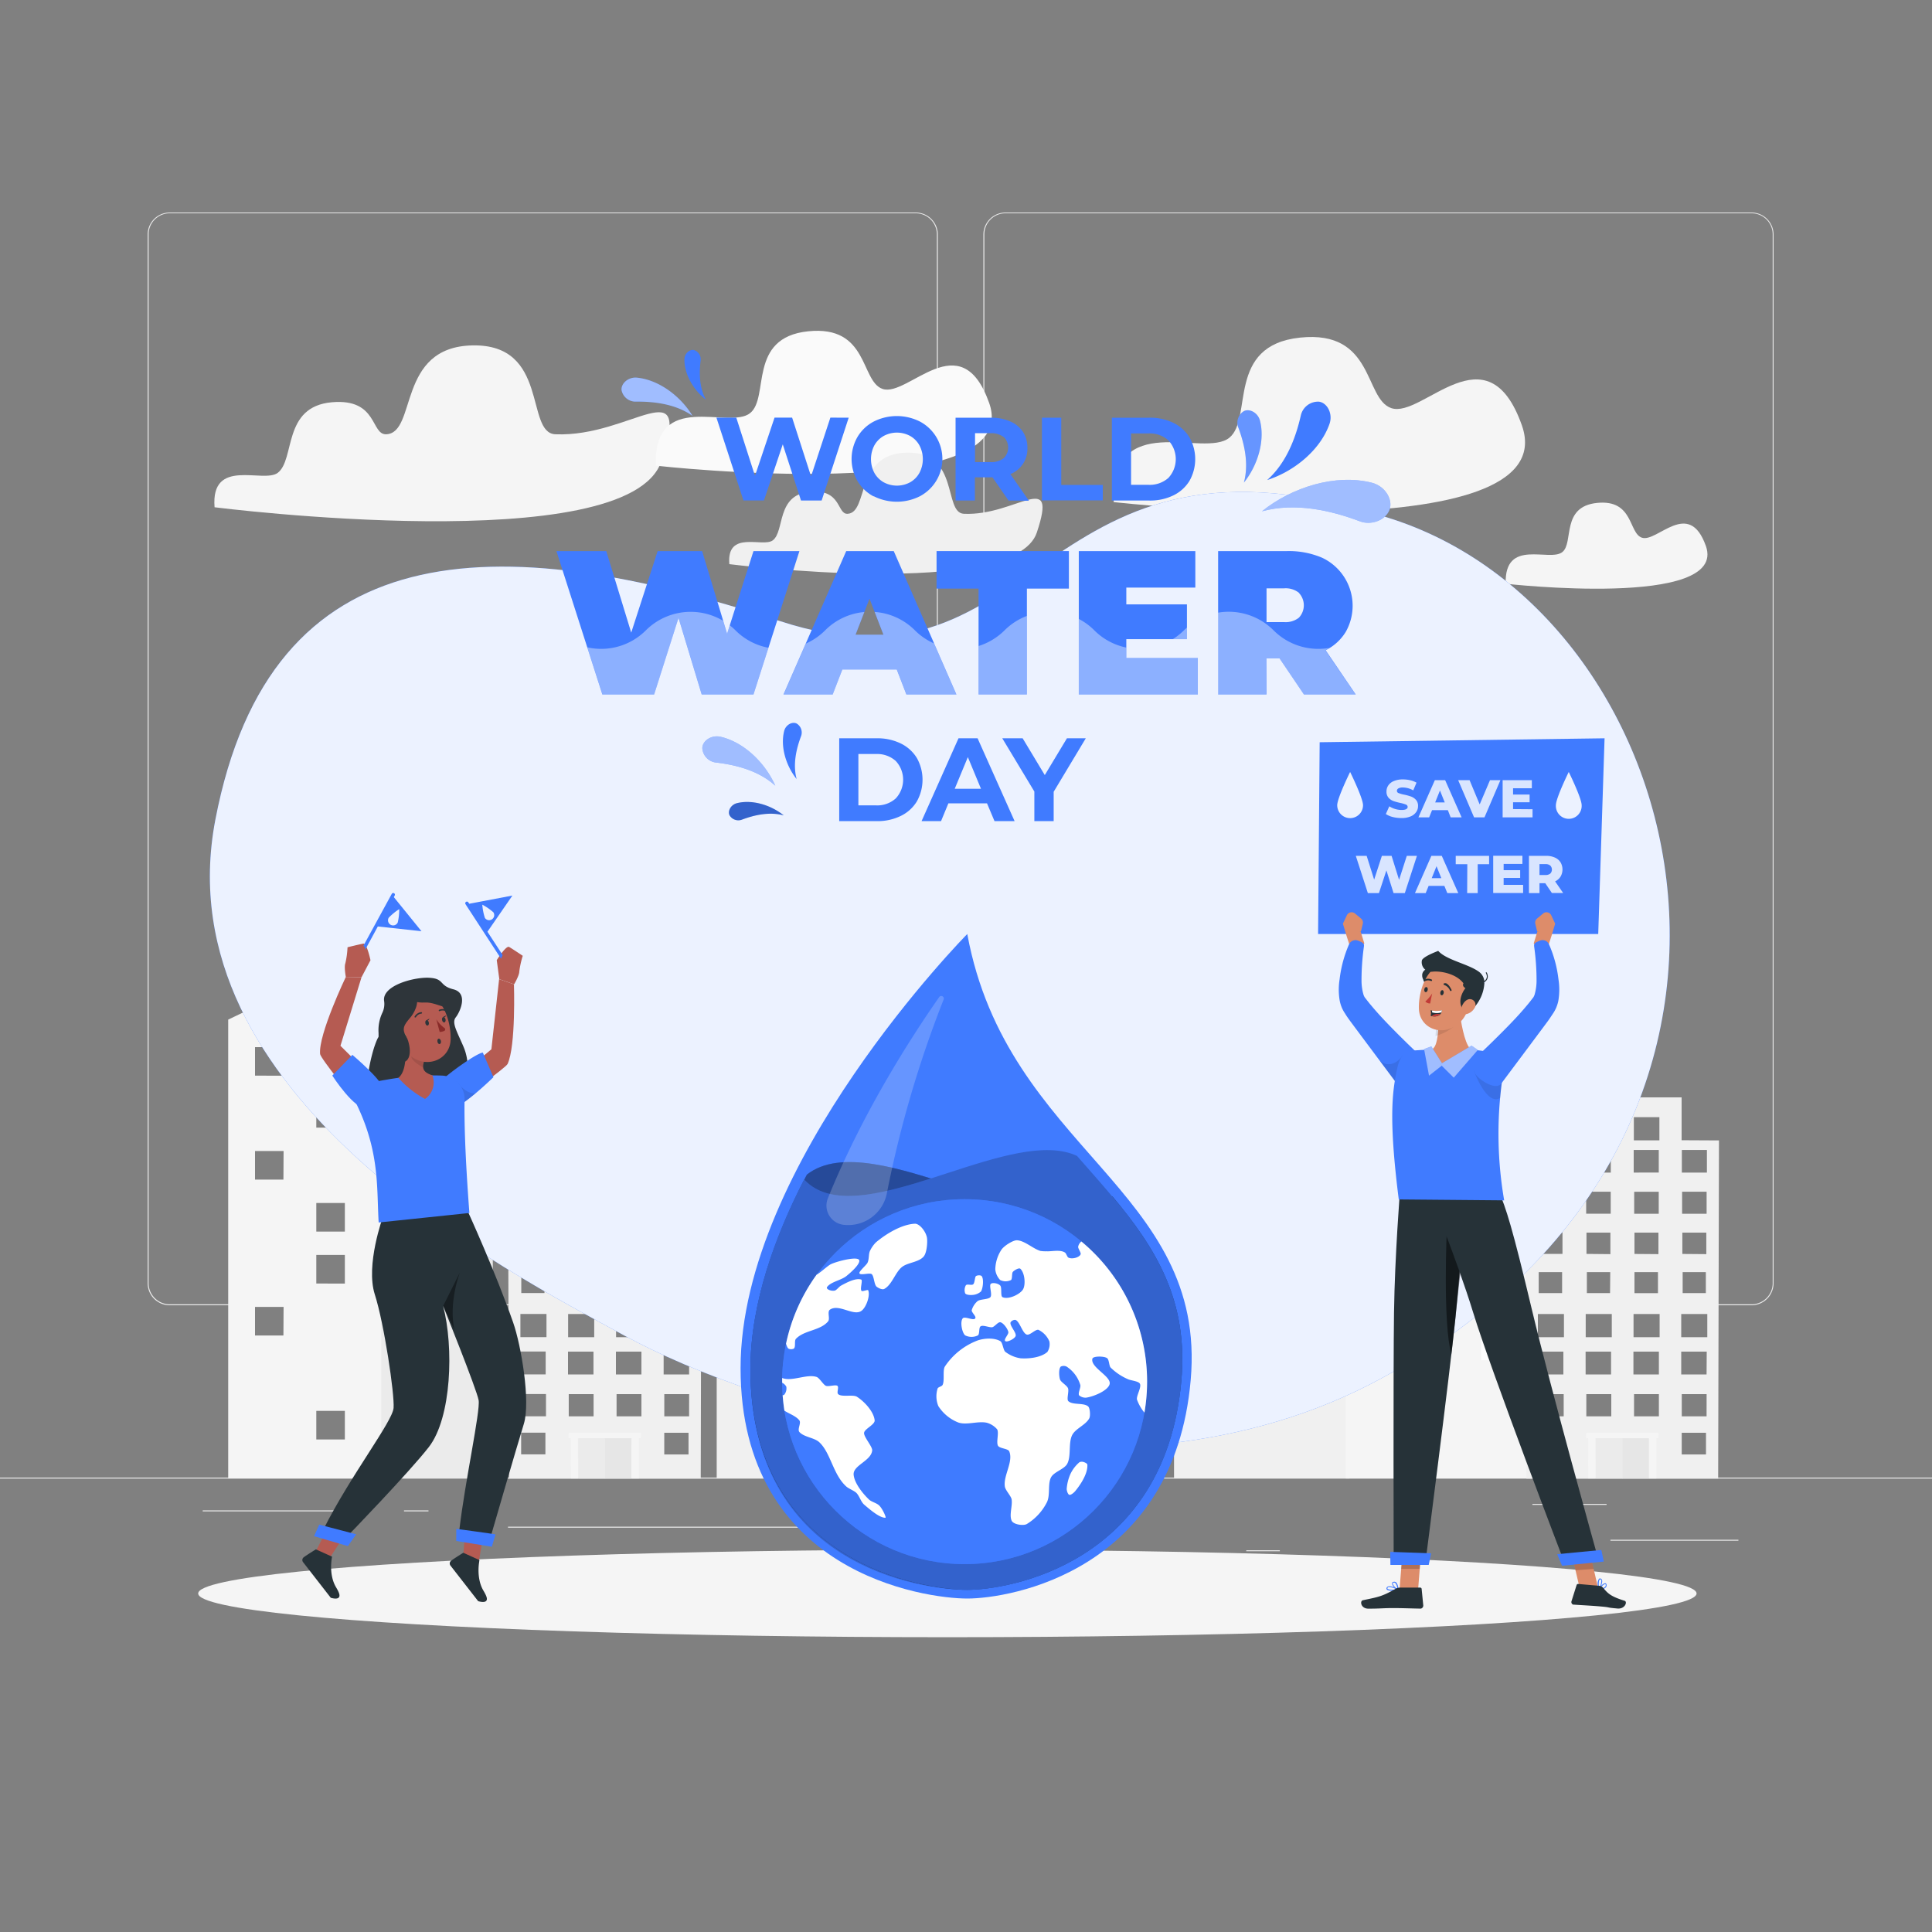 <svg xmlns="http://www.w3.org/2000/svg" xmlns:xlink="http://www.w3.org/1999/xlink" viewBox="0 0 500 500"><rect x="0" y="0" width="500" height="500" fill="#808080" stroke="none"/><defs><clippath id="clip-path"><circle cx="249.63" cy="357.57" r="47.22" style="fill:#407BFF"></circle></clippath></defs><g id="background-complete"><rect x="416.78" y="398.49" width="33.12" height="0.25" style="fill:#ebebeb"></rect><rect x="322.53" y="401.21" width="8.69" height="0.25" style="fill:#ebebeb"></rect><rect x="396.59" y="389.21" width="19.19" height="0.25" style="fill:#ebebeb"></rect><rect x="52.46" y="390.89" width="43.19" height="0.25" style="fill:#ebebeb"></rect><rect x="104.56" y="390.89" width="6.33" height="0.25" style="fill:#ebebeb"></rect><rect x="131.47" y="395.11" width="93.68" height="0.25" style="fill:#ebebeb"></rect><path d="M237,337.8H43.92a5.71,5.71,0,0,1-5.71-5.71V60.66A5.71,5.71,0,0,1,43.92,55H237a5.71,5.71,0,0,1,5.71,5.71V332.09A5.71,5.71,0,0,1,237,337.8ZM43.92,55.2a5.47,5.47,0,0,0-5.46,5.46V332.09a5.47,5.47,0,0,0,5.46,5.46H237a5.47,5.47,0,0,0,5.46-5.46V60.66A5.47,5.47,0,0,0,237,55.2Z" style="fill:#ebebeb"></path><path d="M453.31,337.8H260.21a5.72,5.72,0,0,1-5.71-5.71V60.66A5.72,5.72,0,0,1,260.21,55h193.1A5.71,5.71,0,0,1,459,60.66V332.09A5.71,5.71,0,0,1,453.31,337.8ZM260.21,55.2a5.47,5.47,0,0,0-5.46,5.46V332.09a5.47,5.47,0,0,0,5.46,5.46h193.1a5.47,5.47,0,0,0,5.46-5.46V60.66a5.47,5.47,0,0,0-5.46-5.46Z" style="fill:#ebebeb"></path><rect y="382.4" width="500" height="0.25" style="fill:#ebebeb"></rect><path d="M288.22,129.94s117.33,13.24,105.64-19.86c-9-25.44-25.74-1.7-33.8-4.46-7.06-2.41-4.32-20.26-23.58-18.25s-12.16,20.9-18.32,25.91C311.52,118.68,287.5,105.62,288.22,129.94Z" style="fill:#f5f5f5"></path><path d="M389.67,151.07s57.55,6.5,51.82-9.74c-4.41-12.47-12.63-.83-16.58-2.18-3.46-1.19-2.12-9.94-11.56-9s-6,10.26-9,12.71C401.1,145.55,389.32,139.15,389.67,151.07Z" style="fill:#f5f5f5"></path><path d="M55.53,131.28s107.15,13.59,115.62-11.89c8-24.23-7.71-6.19-27.43-7-7.86-.35-1.48-23.43-21.49-23-19.57.42-14.25,22.55-22.23,23-4.08.22-2.16-9.32-14.08-8.29-12.93,1.12-9.45,14.86-14.08,18.3C68.1,125.12,54.5,118.33,55.53,131.28Z" style="fill:#f5f5f5"></path><polygon points="122.74 233.79 122.74 224.2 112.59 224.2 112.59 197.62 109.26 197.62 109.26 224.2 99.11 224.2 99.11 233.79 94.31 233.79 94.31 382.62 127.54 382.62 127.54 233.79 122.74 233.79" style="fill:#ebebeb"></polygon><path d="M193.9,246.5l-8.42,10.35V382.62h46.6V246.5Zm3.36,105.55h-7.93v-7.93h7.93Zm0-15.87h-7.93v-7.93h7.93Zm0-31.73h-7.93v-7.94h7.93Zm0-15.87h-7.93v-7.93h7.93Zm0-15.87h-7.93v-7.93h7.93Zm15.87,63.47h-7.94v-7.93h7.94Zm0-15.86h-7.94v-7.94h7.94Zm0-15.87h-7.94v-7.94h7.94ZM229,352.05h-7.93v-7.93H229Zm0-31.73h-7.93v-7.94H229Zm0-15.87h-7.93v-7.94H229Zm0-31.74h-7.93v-7.93H229Z" style="fill:#f0f0f0"></path><path d="M249.73,331.18l-.12-11.89v-.72L249.5,308v-.68l-.1-10.07v-.66l-.08-9.6v-.62l-.09-9.15v-.59l-.08-8.75v-.55l-.08-8.36v-.54l-.07-6.92a4.94,4.94,0,0,1-1.16.53l0,5.85-7.41,0,6-5.47a13.13,13.13,0,0,1-1.86.23l-4.93,4.49.09-5.28a4.47,4.47,0,0,1-1.16-.67l-.12,7.26V259l-.14,8.35v.57l-.16,8.73v.6l-.16,9.14V287l-.17,9.59v.66l-.17,10.05,0,.69-.19,10.59v.72l-.2,11.88-1,51.27,14.3.17ZM248.24,329l-8.61-9.3h8.55Zm-.14-10.4h-8.52l8.46-8.89Zm.1-13.07-8.2-8.39,8.14,0Zm-.1-9.55L240,296l8.07-8.08ZM248,284.82l-7.8-7.62,7.76,0ZM248,276l-7.75,0,7.69-7.36Zm-.13-17,0,7-7.47-6.94Zm-8.42,1.59,7.46,7-7.56,0Zm-.12,8.17,7.57,0-7.67,7.32ZM239.15,279l7.81,7.64-7.91,0Zm-.1,8.81,7.94,0-8.05,8Zm-.15,11.11,8.19,8.43h-8.31Zm-.09,9.56h8.34l-8.46,8.84Zm-.05,11.71,8.61,9.34h-8.75Z" style="fill:#ebebeb"></path><path d="M248.88,250.28h-.58l-.4-.37-3.42,3.13a13,13,0,0,0,1.86-.23l1.39-1.27v.86a4.94,4.94,0,0,0,1.16-.53Zm-10.37.06,0,1.26a4.9,4.9,0,0,0,1.15.67l0-1.93Z" style="fill:#ebebeb"></path><path d="M250.56,249.35a2,2,0,0,1-.6,1.7l-.4.37a5.63,5.63,0,0,1-.67.46,4.94,4.94,0,0,1-1.16.53,7.49,7.49,0,0,1-1.39.41,13,13,0,0,1-1.86.23h-.84a10.19,10.19,0,0,1-4-.8,4.9,4.9,0,0,1-1.15-.67l-.1-.08-.37-.36a1.88,1.88,0,0,1-.54-1.65l.85-4.77-2.25,0,7.83-4,8.15,3.72-2.28,0Z" style="fill:#ebebeb"></path><path d="M303.84,260.79V382.62H349.2V260.79Zm12.29,92.92h-6.29v-6.29h6.29Zm0-45.79h-6.29v-6.29h6.29Zm0-22.89h-6.29v-6.29h6.29Zm13.54,57.24h-6.29V336h6.29Zm0-22.9h-6.29v-6.29h6.29Zm0-22.89h-6.29v-6.29h6.29Zm0-22.9h-6.29v-6.29h6.29Zm13.53,80.13h-6.29v-6.29h6.29Zm0-11.44h-6.29V336h6.29Zm0-34.35h-6.29v-6.29h6.29Zm0-11.44h-6.29v-6.29h6.29Z" style="fill:#f0f0f0"></path><polygon points="254.73 382.62 299.89 382.62 299.89 303.08 254.73 285.99 254.73 382.62" style="fill:#f5f5f5"></polygon><rect x="273.98" y="302.49" width="6.66" height="6.66" transform="translate(554.63 611.63) rotate(180)" style="fill:#fff"></rect><rect x="259.65" y="302.49" width="6.66" height="6.66" transform="translate(525.96 611.63) rotate(180)" style="fill:#fff"></rect><rect x="288.31" y="314.61" width="6.66" height="6.66" transform="translate(583.29 635.87) rotate(180)" style="fill:#fff"></rect><rect x="273.98" y="326.73" width="6.66" height="6.66" transform="translate(554.63 660.12) rotate(180)" style="fill:#fff"></rect><rect x="259.65" y="326.73" width="6.66" height="6.66" transform="translate(525.96 660.12) rotate(180)" style="fill:#fff"></rect><rect x="288.31" y="338.85" width="6.66" height="6.66" transform="translate(583.29 684.36) rotate(180)" style="fill:#fff"></rect><rect x="273.98" y="353.68" width="6.66" height="6.66" style="fill:#fff"></rect><rect x="288.31" y="353.68" width="6.66" height="6.66" style="fill:#fff"></rect><rect x="259.65" y="365.8" width="6.66" height="6.66" style="fill:#fff"></rect><polygon points="390.96 253.62 390.96 231.56 385.68 231.56 385.68 206.92 381.23 206.92 381.23 195.79 372.3 182.61 363.37 195.79 363.37 206.92 358.92 206.92 358.92 231.56 353.64 231.56 353.64 253.62 348.29 253.62 348.29 382.62 396.31 382.62 396.31 253.62 390.96 253.62" style="fill:#f5f5f5"></polygon><rect x="368.97" y="260.5" width="6.66" height="6.66" style="fill:#fefefe"></rect><rect x="383.3" y="260.5" width="6.66" height="6.66" style="fill:#fefefe"></rect><rect x="354.64" y="284.75" width="6.66" height="6.66" style="fill:#fefefe"></rect><rect x="383.3" y="284.75" width="6.66" height="6.66" style="fill:#fefefe"></rect><rect x="368.97" y="296.87" width="6.66" height="6.66" style="fill:#fefefe"></rect><rect x="354.64" y="308.99" width="6.66" height="6.66" style="fill:#fefefe"></rect><rect x="368.97" y="308.99" width="6.66" height="6.66" style="fill:#fefefe"></rect><rect x="383.3" y="321.11" width="6.66" height="6.66" style="fill:#fefefe"></rect><rect x="354.64" y="333.23" width="6.66" height="6.66" style="fill:#fefefe"></rect><rect x="368.97" y="345.35" width="6.66" height="6.66" style="fill:#fefefe"></rect><rect x="383.3" y="345.35" width="6.66" height="6.66" style="fill:#fefefe"></rect><path d="M59.06,263.87V382.62H98.68V244.91Zm14.29,81.76H66v-7.4h7.39Zm0-40.35H66v-7.4h7.39Zm0-26.9H66V271h7.39Zm15.9,94.15H81.86v-7.4h7.39Zm0-40.35H81.86v-7.4h7.39Zm0-13.45H81.86v-7.4h7.39Zm0-26.9H81.86v-7.4h7.39Z" style="fill:#f5f5f5"></path><path d="M435.2,295.09V284H404.43l0,11.14h-9.67l.28,87.53h49.62l.21-87.53Zm.06,2.53h6.49v5.85h-6.49Zm.13,26.9V319h6.2v5.57Zm6.08,4.71v5.43h-6v-5.43Zm-6.14-15.11v-5.7h6.34v5.7Zm-5.88-25v6h-6.61v-6Zm-.16,8.49v5.85H422.8v-5.85ZM423,324.52V319h6.2v5.57Zm6.08,4.71v5.43H423v-5.43Zm-6.15-15.11v-5.7h6.35v5.7Zm-5.91-25v6h-6.62v-6Zm-.15,8.49v5.85h-6.49v-5.85Zm-6.29,26.9V319h6.19v5.57Zm6.1,10.14h-6v-5.43h6.05Zm-6.18-20.54v-5.7h6.35v5.7Zm-12.59-16.5h6.5v5.85H397.9Zm.26,26.9,0-5.57h6.2v5.57Zm6.1,10.14h-6.05v-5.43h6.05ZM398,314.12l0-5.7h6.35v5.7ZM398,349.8h6.6v5.91H398Zm.25,26.61,0-5.61h6.28v5.61Zm0-9.86,0-5.75h6.43v5.75ZM398,346.07v-6h6.75v6Zm12.35,3.73h6.59v5.91h-6.58Zm.19,16.75V360.8H417v5.75Zm-.16-20.48v-6h6.75v6Zm18.94,20.48h-6.43V360.8h6.43Zm0-10.84h-6.59V349.8h6.59Zm.19-9.64h-6.75v-6h6.75Zm12,30.34h-6.28V370.8h6.28Zm.15-9.86h-6.42V360.8h6.43Zm0-10.84H435.1V349.8h6.6Zm.19-9.64h-6.75v-6h6.75Z" style="fill:#f0f0f0"></path><polygon points="410.49 370.8 429.22 370.8 429.19 372.21 428.67 372.21 428.66 382.62 426.79 382.62 426.79 372.21 412.89 372.21 412.91 382.62 411.04 382.62 411.02 372.21 410.46 372.21 410.49 370.8" style="fill:#f5f5f5"></polygon><polygon points="419.76 382.62 426.7 382.62 426.71 372.21 419.76 372.21 419.76 382.62" style="fill:#e6e6e6"></polygon><polygon points="412.99 382.62 419.93 382.62 419.93 372.21 412.98 372.21 412.99 382.62" style="fill:#ebebeb"></polygon><path d="M171.88,295.09V284H141.12l0,11.14h-9.67l.28,87.53h49.62l.21-87.53Zm.06,2.53h6.49v5.85h-6.49Zm.13,26.9V319h6.2v5.57Zm6.08,4.71v5.43h-6v-5.43ZM172,314.12v-5.7h6.34v5.7Zm-5.88-25v6h-6.61v-6Zm-.16,8.49v5.85h-6.49v-5.85Zm-6.32,26.9V319h6.2v5.57Zm6.08,4.71v5.43h-6v-5.43Zm-6.15-15.11v-5.7h6.35v5.7Zm-5.91-25v6h-6.62v-6Zm-.15,8.49v5.85H147v-5.85Zm-6.29,26.9V319h6.19v5.57Zm6.1,10.14h-6.05v-5.43h6Zm-6.18-20.54v-5.7h6.35v5.7Zm-12.59-16.5h6.5v5.85h-6.49Zm.26,26.9,0-5.57H141v5.57Zm6.1,10.14h-6v-5.43h6Zm-6.2-20.54,0-5.7h6.35v5.7Zm-.09,35.68h6.6v5.91h-6.59Zm.25,26.61,0-5.61h6.28v5.61Zm0-9.86,0-5.75h6.43v5.75Zm-.19-20.48v-6h6.75v6ZM147,349.8h6.59v5.91H147Zm.19,16.75V360.8h6.43v5.75Zm-.16-20.48v-6h6.75v6ZM166,366.55h-6.43V360.8H166Zm0-10.84H159.4V349.8H166Zm.19-9.64h-6.75v-6h6.75Zm12,30.34h-6.28V370.8h6.28Zm.15-9.86h-6.42V360.8h6.43Zm0-10.84h-6.59V349.8h6.6Zm.19-9.64h-6.75v-6h6.75Z" style="fill:#f0f0f0"></path><polygon points="147.17 370.8 165.9 370.8 165.87 372.21 165.35 372.21 165.34 382.62 163.47 382.62 163.47 372.21 149.57 372.21 149.59 382.62 147.72 382.62 147.7 372.21 147.14 372.21 147.17 370.8" style="fill:#f5f5f5"></polygon><polygon points="156.44 382.62 163.38 382.62 163.39 372.21 156.44 372.21 156.44 382.62" style="fill:#e6e6e6"></polygon><polygon points="149.67 382.62 156.61 382.62 156.61 372.21 149.66 372.21 149.67 382.62" style="fill:#ebebeb"></polygon><path d="M169.72,120.51S265.55,131.33,256,104.3c-7.34-20.78-21-1.4-27.6-3.65-5.76-2-3.53-16.54-19.26-14.91s-9.93,17.08-15,21.16C188.75,111.32,169.14,100.65,169.72,120.51Z" style="fill:#fafafa"></path><path d="M188.75,146s73.76,9.36,79.58-8.18c5.54-16.68-5.3-4.26-18.87-4.85-5.41-.24-1-16.13-14.8-15.83-13.47.29-9.81,15.52-15.3,15.83-2.81.15-1.49-6.42-9.69-5.71-8.9.77-6.5,10.23-9.7,12.6C197.4,141.75,188,137.08,188.75,146Z" style="fill:#f0f0f0"></path></g><g id="background-simple"><path d="M161.6,345.65C131.53,329.21,42,283.65,55.74,212.11c14.34-74.56,72.3-75.59,146-51.41,68.87,22.58,65.63-56.84,158.78-26.3,78.87,25.85,111.91,159.8-3,222.3C287.82,394.64,195.57,364.22,161.6,345.65Z" style="fill:#407BFF"></path><path d="M161.6,345.65C131.53,329.21,42,283.65,55.74,212.11c14.34-74.56,72.3-75.59,146-51.41,68.87,22.58,65.63-56.84,158.78-26.3,78.87,25.85,111.91,159.8-3,222.3C287.82,394.64,195.57,364.22,161.6,345.65Z" style="fill:#fff;opacity:0.9"></path></g><g id="Shadow"><ellipse id="path" cx="245.18" cy="412.39" rx="193.89" ry="11.32" style="fill:#f5f5f5"></ellipse></g><g id="Text"><path d="M219.64,108.1l-7,21.44H207.3L202.58,115l-4.87,14.52h-5.3l-7-21.44h5.14l4.84,15.07,5.06-15.07H205l4.9,15.19,5-15.19Z" style="fill:#407BFF"></path><path d="M226.1,128.47a10.64,10.64,0,0,1-4.2-4,11.44,11.44,0,0,1,0-11.36,10.64,10.64,0,0,1,4.2-4,13.26,13.26,0,0,1,12,0,10.94,10.94,0,0,1,0,19.3,13.26,13.26,0,0,1-12,0Zm9.45-3.66a6.26,6.26,0,0,0,2.4-2.44,7.6,7.6,0,0,0,0-7.1,6.26,6.26,0,0,0-2.4-2.44,7.2,7.2,0,0,0-6.86,0,6.35,6.35,0,0,0-2.41,2.44,7.68,7.68,0,0,0,0,7.1,6.35,6.35,0,0,0,2.41,2.44,7.2,7.2,0,0,0,6.86,0Z" style="fill:#407BFF"></path><path d="M261,129.54l-4.14-6h-4.56v6h-5V108.1h9.28a11.89,11.89,0,0,1,4.94,1,7.39,7.39,0,0,1,3.24,2.69,7.51,7.51,0,0,1,1.13,4.14,7,7,0,0,1-4.41,6.77l4.81,6.89Zm-1.26-16.43a5.22,5.22,0,0,0-3.4-1h-4v7.48h4a5.16,5.16,0,0,0,3.4-1,3.85,3.85,0,0,0,0-5.53Z" style="fill:#407BFF"></path><path d="M269.65,108.1h5v17.4h10.75v4H269.65Z" style="fill:#407BFF"></path><path d="M287.75,108.1h9.74a13.63,13.63,0,0,1,6.17,1.33,10,10,0,0,1,4.17,3.75,11.42,11.42,0,0,1,0,11.28,10,10,0,0,1-4.17,3.75,13.63,13.63,0,0,1-6.17,1.33h-9.74Zm9.5,17.37a7.24,7.24,0,0,0,5.13-1.79,7.13,7.13,0,0,0,0-9.71,7.2,7.2,0,0,0-5.13-1.8h-4.53v13.3Z" style="fill:#407BFF"></path><path d="M206.89,142.62,195,179.73H181.6l-6-19.82-6.31,19.82H155.89L144,142.62H156.9l6.46,21.1,6.84-21.1h11.51L188.17,164,195,142.62Z" style="fill:#407BFF"></path><path d="M232.08,173.27H218l-2.5,6.46H202.76L219,142.62h12.3l16.22,37.11H234.57Zm-3.45-9-3.6-9.33-3.61,9.33Z" style="fill:#407BFF"></path><path d="M253.25,152.33H242.38v-9.71h34.25v9.71H265.76v27.4H253.25Z" style="fill:#407BFF"></path><path d="M310,170.3v9.43H279.19V142.62h30.16v9.44H291.49v4.35h15.69v9H291.49v4.88Z" style="fill:#407BFF"></path><path d="M331.15,170.4h-3.39v9.33H315.25V142.62h17.86a21.9,21.9,0,0,1,9,1.7,13.72,13.72,0,0,1,6.15,19.24,12.67,12.67,0,0,1-5.19,4.72l7.79,11.45H337.46Zm5-17a5.54,5.54,0,0,0-3.81-1.14h-4.56V161h4.56a5.54,5.54,0,0,0,3.81-1.14,4.67,4.67,0,0,0,0-6.42Z" style="fill:#407BFF"></path><path d="M217.19,191.07h9.74a13.66,13.66,0,0,1,6.17,1.33,10,10,0,0,1,4.17,3.75,11.47,11.47,0,0,1,0,11.27,9.86,9.86,0,0,1-4.17,3.75,13.66,13.66,0,0,1-6.17,1.34h-9.74Zm9.49,17.36a7.16,7.16,0,0,0,5.13-1.79,7.1,7.1,0,0,0,0-9.71,7.2,7.2,0,0,0-5.13-1.79h-4.53v13.29Z" style="fill:#407BFF"></path><path d="M255.44,207.91h-10l-1.9,4.6H238.5l9.56-21.44H253l9.58,21.44h-5.2Zm-1.56-3.77-3.4-8.2-3.4,8.2Z" style="fill:#407BFF"></path><path d="M272.69,204.91v7.6h-5v-7.66l-8.3-13.78h5.27l5.73,9.52,5.73-9.52H281Z" style="fill:#407BFF"></path><path d="M152,167.53l3.91,12.2H169.3l6.31-19.82,6,19.82H195l3.87-12.09a16.25,16.25,0,0,1-8.54-4.52h0a15,15,0,0,0-1.48-1.29l-.69,2.16-1-3.32a16.41,16.41,0,0,0-20,2.45h0A16.35,16.35,0,0,1,152,167.53Z" style="fill:#fff;opacity:0.4"></path><path d="M218,173.27h14.1l2.49,6.46H247.5l-5.78-13.22a16.31,16.31,0,0,1-4.95-3.39h0a16.36,16.36,0,0,0-10.41-4.75l2.27,5.88h-7.21l2.27-5.86a16.31,16.31,0,0,0-10.13,4.73h0a16.42,16.42,0,0,1-5,3.43l-5.77,13.18h12.72Z" style="fill:#fff;opacity:0.4"></path><path d="M265.76,159.4a16.37,16.37,0,0,0-5.77,3.72,16.52,16.52,0,0,1-6.74,4.07v12.54h12.51Z" style="fill:#fff;opacity:0.4"></path><g style="opacity:0.4"><path d="M310,170.3H291.49v-2.71a16.36,16.36,0,0,1-8.29-4.47h0a16.35,16.35,0,0,0-4-2.94v19.55H310Z" style="fill:#fff"></path><path d="M307.18,162.43c-.26.23-.52.45-.77.69h0a16.2,16.2,0,0,1-2.9,2.3h3.67Z" style="fill:#fff"></path></g><path d="M327.76,170.4h3.39l6.31,9.33h13.36L343,168.28c.35-.18.68-.4,1-.6a16.35,16.35,0,0,1-14.41-4.56h0a16.41,16.41,0,0,0-14.38-4.56v21.17h12.51Z" style="fill:#fff;opacity:0.4"></path><path d="M352,134.94c-7.69-2.9-16.82-4.94-25.4-2.62,7.79-6.27,19.1-9.76,28.43-7.39,3.71.94,5.72,4.82,4.41,7.39S354.65,135.92,352,134.94Z" style="fill:#407BFF"></path><g style="opacity:0.5"><path d="M352,134.94c-7.69-2.9-16.82-4.94-25.4-2.62,7.79-6.27,19.1-9.76,28.43-7.39,3.71.94,5.72,4.82,4.41,7.39S354.65,135.92,352,134.94Z" style="fill:#fff"></path></g><path d="M320.45,110.58c1.63,4.33,2.78,9.47,1.47,14.31,3.54-4.39,5.5-10.76,4.17-16-.53-2.09-2.72-3.23-4.17-2.49A3.48,3.48,0,0,0,320.45,110.58Z" style="fill:#407BFF"></path><g style="opacity:0.2"><path d="M320.45,110.58c1.63,4.33,2.78,9.47,1.47,14.31,3.54-4.39,5.5-10.76,4.17-16-.53-2.09-2.72-3.23-4.17-2.49A3.48,3.48,0,0,0,320.45,110.58Z" style="fill:#fff"></path></g><path d="M336.66,107.48c-1.34,5.93-3.81,12.4-8.73,16.76,7.05-2.26,13.8-7.82,16.15-14.55.93-2.68-.65-5.5-2.77-5.74A4.58,4.58,0,0,0,336.66,107.48Z" style="fill:#407BFF"></path><path d="M207.32,190.51c-1.27,3.36-2.16,7.36-1.15,11.11-2.74-3.41-4.26-8.35-3.23-12.44.41-1.62,2.11-2.5,3.23-1.93A2.71,2.71,0,0,1,207.32,190.51Z" style="fill:#407BFF"></path><path d="M192,212.13c3.28-1.23,7.17-2.1,10.83-1.11-3.32-2.68-8.14-4.16-12.12-3.16-1.59.41-2.45,2.06-1.89,3.16A2.64,2.64,0,0,0,192,212.13Z" style="fill:#407BFF"></path><g style="opacity:0.2"><path d="M192,212.13c3.28-1.23,7.17-2.1,10.83-1.11-3.32-2.68-8.14-4.16-12.12-3.16-1.59.41-2.45,2.06-1.89,3.16A2.64,2.64,0,0,0,192,212.13Z"></path></g><path d="M185.27,197.34c5.28.61,11.13,2.14,15.38,6-2.63-5.91-8.09-11.26-14.16-12.66-2.41-.56-4.72,1.08-4.73,2.94A4,4,0,0,0,185.27,197.34Z" style="fill:#407BFF"></path><g style="opacity:0.5"><path d="M185.27,197.34c5.28.61,11.13,2.14,15.38,6-2.63-5.91-8.09-11.26-14.16-12.66-2.41-.56-4.72,1.08-4.73,2.94A4,4,0,0,0,185.27,197.34Z" style="fill:#fff"></path></g><path d="M181.33,93.27c-.42,3.27-.36,7,1.35,10.16-3.18-2.46-5.6-6.55-5.55-10.41,0-1.54,1.35-2.69,2.48-2.42A2.49,2.49,0,0,1,181.33,93.27Z" style="fill:#407BFF"></path><path d="M164.52,103.94c4.88-.06,10.39.65,14.7,3.68-3.07-5.08-8.68-9.31-14.36-9.88-2.27-.23-4.18,1.53-4,3.23A3.68,3.68,0,0,0,164.52,103.94Z" style="fill:#407BFF"></path><g style="opacity:0.5"><path d="M164.52,103.94c4.88-.06,10.39.65,14.7,3.68-3.07-5.08-8.68-9.31-14.36-9.88-2.27-.23-4.18,1.53-4,3.23A3.68,3.68,0,0,0,164.52,103.94Z" style="fill:#fff"></path></g></g><g id="water-drop"><path d="M250.33,241.72s-58.67,59.37-58.67,112.35,47.64,59.63,58.67,59.63,53.47-7,57.82-56.52S260.64,297.64,250.33,241.72Z" style="fill:#407BFF"></path><g style="opacity:0.4"><path d="M247.93,307.26c-15.05-4.95-30.56-10-39.11-3.27-8.32,15.87-14.56,33.37-14.61,50.22-.14,50.73,45.46,57.21,56,57.24s51.22-6.56,55.51-54c1.9-21-6.76-34.57-17.84-47.85C279.72,317.7,263.58,312.4,247.93,307.26Z"></path><path d="M247.93,307.26c-15.05-4.95-30.56-10-39.11-3.27-8.32,15.87-14.56,33.37-14.61,50.22-.14,50.73,45.46,57.21,56,57.24s51.22-6.56,55.51-54c1.9-21-6.76-34.57-17.84-47.85C279.72,317.7,263.58,312.4,247.93,307.26Z" style="opacity:0.4"></path></g><path d="M245.26,303.58c-14.67,4.78-29.81,9.7-37.16,1.65-8,15.59-13.89,32.68-13.89,49.13,0,50.73,45.61,57.09,56.16,57.09s51.2-6.69,55.36-54.11c2.32-26.43-12.07-41.11-27-58.19C270.6,295.33,257.76,299.51,245.26,303.58Z" style="fill:none"></path><path d="M245.26,303.58c-14.67,4.78-29.81,9.7-37.16,1.65-8,15.59-13.89,32.68-13.89,49.13,0,50.73,45.61,57.09,56.16,57.09s51.2-6.69,55.36-54.11c2.32-26.43-12.07-41.11-27-58.19C270.6,295.33,257.76,299.51,245.26,303.58Z" style="fill:#407BFF"></path><path d="M245.26,303.58c-14.67,4.78-29.81,9.7-37.16,1.65-8,15.59-13.89,32.68-13.89,49.13,0,50.73,43.83,57.09,56.16,57.09,10.56,0,51.2-6.69,55.36-54.11,2.32-26.43-12.07-41.11-27-58.19C270.6,295.33,257.76,299.51,245.26,303.58Z" style="opacity:0.2"></path><circle cx="249.63" cy="357.57" r="47.22" style="fill:#407BFF"></circle><g style="clip-path:url(#clip-path)"><circle cx="249.63" cy="357.57" r="47.22" style="fill:#407BFF;opacity:0.7"></circle></g><path d="M225.58,329.74c-.55-.42-3.16.47-3.17-.3,0-.52,1.76-2,2.09-2.61.49-1,.23-2.29.69-3.19a8.09,8.09,0,0,1,1.48-2.1c2.65-2.24,6.7-4.68,10.08-4.84,1.21-.07,2.88,2,3.15,3.65.16,1,0,3.83-.85,4.83-1.29,1.52-4.11,1.53-5.61,2.71-1.74,1.37-2.59,4.61-4.59,5.68-.56.3-1.63-.28-2-.59C226.2,332.41,226.21,330.21,225.58,329.74Z" style="fill:#fff"></path><path d="M280.33,378.34a1.6,1.6,0,0,0-.94.06,9.11,9.11,0,0,0-2.33,3,11.56,11.56,0,0,0-1,3.92c0,.5.32,1.5.73,1.55s1.14-.58,1.44-.93c1.5-1.81,3.31-4.62,3.18-6.86C281.42,378.74,280.67,378.42,280.33,378.34Z" style="fill:#fff"></path><path d="M251.7,335.13a3.7,3.7,0,0,0,2.16-.88c.56-.82.78-3.31.19-4-.24-.29-1.16-.23-1.47,0s-.3,1.76-.71,2.12-1.55-.15-1.9.25a2.51,2.51,0,0,0-.18,2.1C250.07,335.15,251.2,335.18,251.7,335.13Z" style="fill:#fff"></path><path d="M279.87,321.3a2.19,2.19,0,0,0-.85,1.42c0,.39.76,1.5.66,1.84-.24.83-2.2,1.42-3.19.9-.3-.16-.56-1.08-.85-1.28-1.21-.85-3.53-.27-4.71-.35a9.37,9.37,0,0,1-1.68-.09c-2-.62-4.07-2.68-6.1-2.76-1,0-3.28,1.4-4,2.47a9.67,9.67,0,0,0-1.57,5.07,4.61,4.61,0,0,0,1.27,2.75,3.13,3.13,0,0,0,2.8,0c.38-.32.16-1.71.47-2.1s1.58-1.16,1.95-.81c1.13,1.05,1.4,4,.72,5.27s-3.77,2.8-5.34,2.07c-.58-.27-.1-2.44-.59-3s-2-.87-2.46-.42.42,2.7-.06,3.38-2.64.51-3.36,1.08a4.93,4.93,0,0,0-1.5,2.34c-.06.59,1.23,1.59.92,2.1-.45.72-2.69-.62-3.24,0-.74.87-.21,3.7.62,4.41a3.68,3.68,0,0,0,3.31,0c.48-.37.19-2,.67-2.32.64-.47,2.33.38,3.08.2.58-.15,1.46-1.38,2.05-1.27.78.14,1.92,1.72,2.07,2.54.11.61-1.27,1.9-.81,2.32s2.41-.57,2.68-1.26c.35-.88-1.62-2.72-1.29-3.6a1.44,1.44,0,0,1,1.21-.62c1.13.27,1.83,3.49,3,3.81.82.23,2.23-1.43,3-1.23a5.82,5.82,0,0,1,2.83,3,3.7,3.7,0,0,1-.52,2.72c-1.64,1.45-4.68,1.79-6.91,1.65a8.59,8.59,0,0,1-4-1.7c-.54-.52-.66-2.39-1.26-2.74-1.58-.92-4.1-.77-5.83-.2a17.72,17.72,0,0,0-8.53,6.77c-.62,1,0,3.78-.62,4.81-.19.32-1.07.5-1.24.83a6.65,6.65,0,0,0,.17,4.59,10.81,10.81,0,0,0,5.19,4.26c2.15.73,5.1-.45,7.37.06a5.44,5.44,0,0,1,2.66,1.7c.52.91-.28,3.31.21,4.23.41.75,2.61.73,2.92,1.47,1.12,2.66-1.55,6.24-1.14,9.09.14,1,1.62,2.45,1.76,3.35.26,1.69-.67,4,0,5.49.43,1,3,1.39,3.91.89a14,14,0,0,0,5.25-5.71c.88-1.89.13-4.82,1.08-6.46.77-1.33,3.24-2,4.07-3.3,1.21-2,.27-5.62,1.42-7.68.9-1.61,3.51-2.55,4.37-4.24.34-.67.17-2.68-.31-3.07-1.19-1-4-.29-5.12-1.36-.5-.47.23-2.56-.08-3.33s-1.82-1.55-2.07-2.28-.4-2.77.21-3.34a1.76,1.76,0,0,1,1.47,0,8.58,8.58,0,0,1,3.57,4.76c.19.62-.66,2.14-.31,2.69a2.53,2.53,0,0,0,1.86.6c2.1-.33,5.71-1.9,6.05-3.54.42-2-5.05-4.3-4.47-6.54.19-.71,3-.69,3.78-.16.57.36.52,2,.93,2.44a14.54,14.54,0,0,0,4.44,3c.74.38,2.72.49,3.13,1.17.54.88-1,3.23-.73,4.16a11.39,11.39,0,0,0,1.92,3.35,47.71,47.71,0,0,0,.69-8.08A47.11,47.11,0,0,0,279.87,321.3Z" style="fill:#fff"></path><path d="M224.92,388.1c-1.76-1.68-3.81-4.33-4-6.44-.22-2.45,4.55-3.56,4.8-6.29.1-1-2.28-3.57-2.09-4.6s2.84-2.09,2.73-3.2c-.24-2.28-2.67-4.86-4.57-6.08-1-.67-4,.16-4.88-.7-.43-.41.26-1.75-.18-2.13s-2.26.24-2.95,0-1.65-2-2.42-2.3c-2.6-.86-6.39,1.28-8.94.26,0,.33,0,.66,0,1v.23a2.51,2.51,0,0,1,1.07,1,2.55,2.55,0,0,1-.56,2.13.69.69,0,0,1-.38.11c.1,1.35.25,2.68.46,4,1.3.83,3,1.38,3.87,2.51.52.7-.59,2.29,0,3,1.18,1.33,3.83,1.45,5.12,2.62,3,2.76,3.55,8.33,7,11.47.59.55,2,1.08,2.61,1.65.82.81,1.16,2.3,2.05,3.07,1.52,1.31,4.09,3.49,5.5,3.37.26,0-.71-2.2-1.53-3.06C227,389,225.56,388.7,224.92,388.1Z" style="fill:#fff"></path><path d="M204.17,349.08a1.74,1.74,0,0,0,1.25-.05c.6-.47.07-2,.57-2.54,2.1-2.26,6.35-2.1,8.33-4.54.55-.69-.29-2.46.45-3,2.36-1.63,6.12,1.78,8.18.29,1.22-.88,2.31-3.93,1.74-5.31-.1-.26-1.42.36-1.69.17-.54-.39.36-2.78-.13-2.95-1.41-.47-3.76.77-5.24,1.58-.41.22-1.12,1.12-1.52,1.25-.84.27-2.49-.31-2.05-.92,1-1.34,3.54-1.7,4.94-2.78,1.24-1,3.42-2.94,3.39-4,0-1.39-5.93.17-7.41.92-.86.44-2.75,2.24-3.64,2.68a47,47,0,0,0-7.92,17.89C203.63,348.34,203.8,348.93,204.17,349.08Z" style="fill:#fff"></path><path d="M229.54,308.71a288.36,288.36,0,0,1,14.68-50.06.66.66,0,0,0-1.15-.62c-7.88,11.3-20.09,30.51-28.82,52.11a5,5,0,0,0,4.09,6.84h0A10.19,10.19,0,0,0,229.54,308.71Z" style="fill:#fff;opacity:0.2"></path></g><g id="character-2"><polygon points="341.53 192.09 341.12 241.72 413.62 241.72 415.26 191.07 341.53 192.09" style="fill:#407BFF"></polygon><g style="opacity:0.8"><path d="M360.44,211.44a5.61,5.61,0,0,1-1.79-.77l.9-2a6.1,6.1,0,0,0,1.5.69,5.87,5.87,0,0,0,1.68.26c1,0,1.57-.26,1.57-.79a.65.65,0,0,0-.45-.61,8.92,8.92,0,0,0-1.44-.42,14.71,14.71,0,0,1-1.82-.5,3.16,3.16,0,0,1-1.25-.86,2.34,2.34,0,0,1-.52-1.6,2.76,2.76,0,0,1,.48-1.59,3.19,3.19,0,0,1,1.44-1.12,5.85,5.85,0,0,1,2.35-.42,7.84,7.84,0,0,1,1.87.22,5.82,5.82,0,0,1,1.63.62l-.84,2a5.59,5.59,0,0,0-2.68-.75,2.14,2.14,0,0,0-1.18.25.7.7,0,0,0-.37.62.61.61,0,0,0,.44.58,8,8,0,0,0,1.42.4,13.78,13.78,0,0,1,1.82.5,3.26,3.26,0,0,1,1.26.86,2.3,2.3,0,0,1,.53,1.59,2.66,2.66,0,0,1-.49,1.57,3.26,3.26,0,0,1-1.44,1.12,5.9,5.9,0,0,1-2.34.42A9.13,9.13,0,0,1,360.44,211.44Z" style="fill:#fff"></path><path d="M374.7,209.66h-4.08l-.76,1.88h-2.78l4.26-9.64H374l4.27,9.64h-2.84Zm-.8-2-1.24-3.08-1.24,3.08Z" style="fill:#fff"></path><path d="M388.31,201.9l-4.13,9.64h-2.69l-4.12-9.64h2.95l2.62,6.28,2.67-6.28Z" style="fill:#fff"></path><path d="M396.62,209.43v2.11h-7.74V201.9h7.56V204h-4.86v1.63h4.28v2h-4.28v1.76Z" style="fill:#fff"></path><path d="M366.7,221.49l-3.13,9.64h-2.92l-1.85-5.87-1.93,5.87H354l-3.12-9.64h2.81l1.94,6.16,2-6.16h2.51l1.94,6.21,2-6.21Z" style="fill:#fff"></path><path d="M373.8,229.26h-4.07l-.76,1.87h-2.78l4.25-9.64h2.69l4.27,9.64h-2.84Zm-.79-2-1.24-3.09-1.24,3.09Z" style="fill:#fff"></path><path d="M379.74,223.65h-3v-2.16h8.64v2.16h-2.95v7.48h-2.73Z" style="fill:#fff"></path><path d="M394.18,229v2.11h-7.74v-9.64H394v2.11h-4.86v1.62h4.28v2h-4.28V229Z" style="fill:#fff"></path><path d="M399.91,228.57h-1.49v2.56h-2.73v-9.64h4.41a5.47,5.47,0,0,1,2.27.43,3.33,3.33,0,0,1,1.49,1.24,3.65,3.65,0,0,1,0,3.72,3.34,3.34,0,0,1-1.4,1.22l2.08,3h-2.92ZM401.2,224a1.84,1.84,0,0,0-1.26-.37h-1.52v2.82h1.52a1.89,1.89,0,0,0,1.26-.36,1.48,1.48,0,0,0,0-2.09Z" style="fill:#fff"></path></g><g style="opacity:0.9"><path d="M352.75,208.39a3.34,3.34,0,1,1-6.68,0c0-1.84,3.34-8.61,3.34-8.61S352.75,206.55,352.75,208.39Z" style="fill:#fff"></path><path d="M409.33,208.39a3.34,3.34,0,1,1-6.67,0c0-1.84,3.33-8.61,3.33-8.61S409.33,206.55,409.33,208.39Z" style="fill:#fff"></path></g><path d="M349.54,245.17c-.22,0-2-6.14-2-6.14l4.61,2.1.93,3S352.39,245.69,349.54,245.17Z" style="fill:#dd8c6a"></path><path d="M347.56,239l1-2.12a1.36,1.36,0,0,1,2.11-.47l1.57,1.31a1.36,1.36,0,0,1,.45,1.35l-.48,2S348.8,241.37,347.56,239Z" style="fill:#dd8c6a"></path><path d="M349.53,264.39c-.49-.67-1-1.37-1.42-2.08a8.87,8.87,0,0,1-.85-1.54,9.79,9.79,0,0,1-.52-1.67,16.8,16.8,0,0,1-.05-5.66,31.77,31.77,0,0,1,2.44-9.05,1.83,1.83,0,0,1,2.4-.93c.73.32,1.56.54,1.46,1.34v.1a63.1,63.1,0,0,0-.63,8.9,13,13,0,0,0,.54,3.71,3.06,3.06,0,0,0,.26.55.91.91,0,0,0,.11.16l.25.31c.44.58.89,1.15,1.37,1.71,1.89,2.27,4,4.48,6.13,6.63s4.36,4.33,6.55,6.37l0,.06a3.63,3.63,0,0,1,.24,5.14c-1.36,1.49-4.71,3.52-6.19,2.16C361.63,280.6,351.46,267,349.53,264.39Z" style="fill:#407BFF"></path><path d="M361.63,280.6l-4.5-6h0c3.32,2.48,5.84-1.39,5.84-1.39l1.89.69.79,3.16-.22,3.2C364,281,362.51,281.41,361.63,280.6Z" style="opacity:0.1"></path><path d="M360.23,411.67c-.64,0-1.2-.08-1.37-.37a.45.45,0,0,1,.06-.49.63.63,0,0,1,.4-.26c.83-.22,2.39.73,2.48.77a.13.13,0,0,1-.07.21A8.46,8.46,0,0,1,360.23,411.67Zm-.65-.93h-.22a.35.35,0,0,0-.24.16c-.1.14-.08.2,0,.25.18.31,1.4.31,2.31.19a4.73,4.73,0,0,0-1.82-.61Z" style="fill:#407BFF"></path><path d="M361.7,411.52h0c-.56-.26-1.58-1.28-1.42-1.84,0-.13.14-.29.46-.32a.75.75,0,0,1,.62.19,2.73,2.73,0,0,1,.52,1.86.12.12,0,0,1-.06.1A.11.11,0,0,1,361.7,411.52Zm-.94-1.93h-.06c-.21,0-.23.11-.24.13-.09.33.58,1.15,1.14,1.51a2.42,2.42,0,0,0-.46-1.49.55.55,0,0,0-.39-.16Z" style="fill:#407BFF"></path><polygon points="367.89 400.27 363.08 400.27 362.2 411.41 367 411.41 367.89 400.27" style="fill:#dd8c6a"></polygon><path d="M361.09,411.23c-3.5,2-4.51,2.09-8.38,2.91-.84.18-.54,2.18,1.43,2.18,3.27,0,3.62-.15,6.41-.15,2.38,0,5.1.11,7,.14l.17,0a.81.81,0,0,0,.62-.84l-.42-4.27a.37.37,0,0,0-.37-.33h-5.26A2.53,2.53,0,0,0,361.09,411.23Z" style="fill:#263238"></path><polygon points="367.89 400.28 367.43 406.02 362.62 406.02 363.08 400.28 367.89 400.28" style="opacity:0.2;isolation:isolate"></polygon><path d="M379.25,307.9s-.92,16.71-2.57,33c-1.51,15-7.85,64-7.85,64h-8.15s-.12-50,.09-65.2c.2-14.64,1.57-31.8,1.57-31.8Z" style="fill:#263238"></path><path d="M370.39,402l-.64,3h-9.91s-.08-3.38,0-3.38Z" style="fill:#407BFF"></path><path d="M377.42,317.85l1.59,2.8c-.63,4.88-1.48,11.91-2.33,20.29-.24,2.42-.61,5.73-1.06,9.57-2.29-8-1.17-32.66-1.17-32.66Z" style="opacity:0.5"></path><path d="M387.74,307.92c2.07,4.86,3.63,9.65,8.71,31,5,20.94,16.95,63.74,16.95,63.74l-8.48,1.86s-19.07-49.81-23.66-64.82c-4.21-13.72-11.63-31.84-11.63-31.84Z" style="fill:#263238"></path><path d="M413.49,410a2,2,0,0,1,.35-1.42.42.42,0,0,1,.5,0,.58.58,0,0,1,.27.36c.22.8-.72,2.49-.77,2.57a.11.11,0,0,1-.11.06.12.12,0,0,1-.09-.09A9.17,9.17,0,0,1,413.49,410Zm.93-.77a.81.81,0,0,0,0-.22.27.27,0,0,0-.16-.22c-.14-.08-.21-.06-.25,0-.31.22-.31,1.43-.17,2.33a5.26,5.26,0,0,0,.58-1.89Z" style="fill:#407BFF"></path><path d="M413.63,411.45v-.05c.26-.58,1.29-1.73,1.83-1.65.13,0,.29.11.32.42a.83.83,0,0,1-.19.64,3.09,3.09,0,0,1-1.84.76.13.13,0,0,1-.11-.05A.09.09,0,0,1,413.63,411.45Zm1.93-1.19v-.07c0-.2-.1-.22-.13-.22-.33-.05-1.14.74-1.49,1.33a2.71,2.71,0,0,0,1.48-.64.71.71,0,0,0,.16-.4Z" style="fill:#407BFF"></path><polygon points="411.54 402.25 406.85 402.6 409.01 411.81 413.71 411.48 411.54 402.25" style="fill:#dd8c6a"></polygon><polygon points="411.48 401.99 412.43 406.04 407.74 406.38 406.78 402.31 411.48 401.99" style="opacity:0.2;isolation:isolate"></polygon><path d="M414.84,410.86c1.26,1.5,1.93,2.27,5.61,3.42.81.26.08,2.2-1.88,2-3.26-.29-1.46-.28-4.23-.52-2.37-.22-5.11-.34-7-.48a.63.63,0,0,1-.19,0,.7.7,0,0,1-.45-.88l1.32-4.18a.41.41,0,0,1,.44-.29l5.23.46A1.66,1.66,0,0,1,414.84,410.86Z" style="fill:#263238"></path><path d="M414.42,401.13l.65,3-10.81,1.09s-1.29-3-1.25-3Z" style="fill:#407BFF"></path><path d="M365.41,271.9a138.45,138.45,0,0,1,14.37-.33c1.25.08,2.5.21,3.75.37,2.61.33,6,2.77,5.56,5.36a101.56,101.56,0,0,0,.19,33.35L362,310.41c-2.69-21.15-1.6-27.94-.57-33.12C362,274.51,362.62,272.37,365.41,271.9Z" style="fill:#407BFF"></path><path d="M380.51,271.4c-1.61-1.42-2.53-8-2.53-8l-5.77,2.83s-.1,3.95-1.21,5c-.44.42.07.29-.55.39l1.87,4,3.29-.13,5.51-3.91C380.51,271.4,381,271.88,380.51,271.4Z" style="fill:#dd8c6a"></path><path d="M371.49,268.12c3.63-1,6.1-3.3,6.49-5,0-.51,0-.84,0-.84l-6.37,2.5A21.31,21.31,0,0,1,371.49,268.12Z" style="opacity:0.1"></path><polygon points="370.43 270.8 373.43 275.56 369.83 278.38 368.55 271.49 370.43 270.8" style="fill:#407BFF"></polygon><polygon points="370.43 270.8 373.43 275.56 369.83 278.38 368.55 271.49 370.43 270.8" style="fill:#fff;opacity:0.5"></polygon><polygon points="380.83 270.61 372.74 275.43 376.23 278.9 382.46 271.72 380.83 270.61" style="fill:#407BFF"></polygon><polygon points="380.83 270.61 372.74 275.43 376.23 278.9 382.46 271.72 380.83 270.61" style="fill:#fff;opacity:0.5"></polygon><path d="M370.6,250.28s-5,.63-1,5.08l3.29-4.63Z" style="fill:#263238"></path><path d="M384.22,254.33a1.1,1.1,0,0,0,0-.26,0,0,0,0,1,0,0A.12.12,0,0,0,384.22,254.33Z" style="fill:#407BFF"></path><path d="M381,257.21c-1.15,4.45-1.55,6.35-4.27,8.22-4.1,2.81-9.31.42-9.52-4.28-.17-4.24,1.74-10.83,6.5-11.74a6.28,6.28,0,0,1,7.29,7.8Z" style="fill:#dd8c6a"></path><path d="M370.23,261.45a6.12,6.12,0,0,0,2.95,0s-.07,1.92-2.48,1.56l-.45-.09A2.77,2.77,0,0,0,370.23,261.45Z" style="fill:#263238"></path><path d="M370.62,261.52V262a4.1,4.1,0,0,0,2.41,0,1.79,1.79,0,0,0,.14-.56A5.54,5.54,0,0,1,370.62,261.52Z" style="fill:#fff"></path><path d="M372.77,262.41a4,4,0,0,0-.62,0c-.82,0-1.49.27-1.58.58l.13,0A2.1,2.1,0,0,0,372.77,262.41Z" style="fill:#c13b37"></path><path d="M373.63,257c-.08.36-.33.62-.56.58s-.38-.38-.31-.75.32-.63.56-.58S373.68,256.64,373.63,257Z" style="fill:#263238"></path><path d="M369.49,256.19c-.08.37-.33.63-.57.58s-.37-.38-.31-.75.33-.62.57-.57S369.55,255.83,369.49,256.19Z" style="fill:#263238"></path><path d="M370.64,257.1a10.16,10.16,0,0,1-1.77,2.09,1.66,1.66,0,0,0,1.26.5Z" style="fill:#c13b37"></path><path d="M375.46,256.48a.23.23,0,0,1-.21-.16,2.58,2.58,0,0,0-1.51-1.42.22.22,0,0,1-.14-.28.23.23,0,0,1,.27-.14h0c.52-.19,1.2.49,1.8,1.72a.21.21,0,0,1-.16.26h-.06Z" style="fill:#263238"></path><path d="M368.61,254a.22.22,0,0,1-.19-.12.24.24,0,0,1,.09-.3,2.18,2.18,0,0,1,2-.08.21.21,0,0,1,.09.28v0a.22.22,0,0,1-.29.09h0a1.78,1.78,0,0,0-1.59.09A.28.28,0,0,1,368.61,254Z" style="fill:#263238"></path><path d="M368,248.48a2.46,2.46,0,0,0,2.65,3c2.17-.27,6.25.52,8.09,3,0,0-.47.7.51,1.25,0,0-2.22,2.73-.87,5.16s3.42-.41,4-1.28a10.19,10.19,0,0,0,1.78-5.3.12.12,0,0,1-.12-.08,1.69,1.69,0,0,0,1-1.43,2.18,2.18,0,0,0-.28-1.11c-.08-.14-.31,0-.23.11a2.15,2.15,0,0,1,.26.8,1.38,1.38,0,0,1-.65,1.27,3.48,3.48,0,0,0-1.48-2.44c-2.8-2-8.41-3-10.45-5.35C372.26,246.1,368.56,247.39,368,248.48Z" style="fill:#263238"></path><path d="M381.59,260.91a3.29,3.29,0,0,1-2,1.52c-1.12.28-1.66-.73-1.33-1.78s1.26-2.23,2.38-2.06a1.48,1.48,0,0,1,1.2,1.72A1.45,1.45,0,0,1,381.59,260.91Z" style="fill:#dd8c6a"></path><path d="M389.09,277.3c-.38,2.3-.65,4.58-.84,6.83h0c-3.49,2.22-6.8-7-6.8-7l4-3.86,1.29-.1C388.21,274.23,389.36,275.73,389.09,277.3Z" style="opacity:0.1"></path><path d="M400.48,245.17c.21,0,2-6.14,2-6.14l-4.62,2.1-.93,3S397.63,245.69,400.48,245.17Z" style="fill:#dd8c6a"></path><path d="M402.46,239l-1-2.12a1.35,1.35,0,0,0-2.1-.47l-1.57,1.31a1.34,1.34,0,0,0-.45,1.35l.47,2S401.21,241.37,402.46,239Z" style="fill:#dd8c6a"></path><path d="M400.49,264.39c.49-.67.95-1.37,1.42-2.08a8.82,8.82,0,0,0,.84-1.54,9.82,9.82,0,0,0,.53-1.67,17.07,17.07,0,0,0,.05-5.66,31.46,31.46,0,0,0-2.45-9.05,1.81,1.81,0,0,0-2.39-.93c-.74.32-1.56.54-1.46,1.34v.1a63.1,63.1,0,0,1,.63,8.9,13,13,0,0,1-.54,3.71,3.94,3.94,0,0,1-.26.55.61.61,0,0,1-.12.16l-.24.31c-.44.58-.89,1.15-1.37,1.71-1.89,2.27-4,4.48-6.14,6.63s-4.36,4.33-6.55,6.37l0,.06a3.64,3.64,0,0,0-.23,5.14c1.35,1.49,4.7,3.52,6.19,2.16C388.39,280.6,398.56,267,400.49,264.39Z" style="fill:#407BFF"></path></g><g id="character-1"><path d="M99.4,259a5.29,5.29,0,0,1-.51,3.23,10.66,10.66,0,0,0-.92,5.11c0,1.87.15,0-1,3.31S92.92,286,97.79,285s14.44.82,17.7,1.58,7.63-8.31,4.46-15.7c-1.71-4-3.1-6.21-2-7.59s3.34-6.26-.63-7.26-2.07-2.92-6.79-3C106.4,253.05,98.93,255.21,99.4,259Z" style="fill:#2e353a"></path><path d="M129.22,253.41l-.66-4.93s2.41-3.86,3.2-3.41,3.53,2.29,3.53,2.29a23.31,23.31,0,0,0-.9,4.09c0,1-1.33,3.28-1.33,3.28Z" style="fill:#b55b52"></path><path d="M119,278.32l8.17-6.76,2-18.15,3.84,1.32s.53,16-1.65,20.63c-.49,1-12.08,9.29-12.08,9.29Z" style="fill:#b55b52"></path><path d="M114.5,279.46c1-1.19,8.58-6.79,10.45-7.06l2.75,6.37s-8.94,8.82-12.15,8.66c-2-.1-2.6-2-2.55-3.54A7.71,7.71,0,0,1,114.5,279.46Z" style="fill:#407BFF"></path><path d="M123.1,282.93c-2.64.31-4.86-3-4.86-3l-1.15,0-1.88,2.56s-.69,4.45-.6,4.71a2.5,2.5,0,0,0,.94.24C117.21,287.52,120.4,285.19,123.1,282.93Z" style="opacity:0.1"></path><path d="M132.61,231.77l-11.17,2.12-.26-.4a.44.44,0,0,0-.73.48l11.73,18a.43.43,0,0,0,.73-.47l-6.76-10.37Z" style="fill:#407BFF"></path><path d="M127.69,236.11a1.31,1.31,0,1,1-2.2,1.44,14.45,14.45,0,0,1-.67-3.42A14.2,14.2,0,0,1,127.69,236.11Z" style="fill:#fff;opacity:0.9"></path><path d="M99.11,314.89S94.56,327.38,97,335s5.13,25.83,4.86,29.37-11.11,17.4-18.17,31.46l6.14,1.81s16-16.52,21.14-23.13c5.9-7.58,6.51-25.87,3.7-36.55,0,0,8.72,21.64,9.2,24.42s-3.55,21.14-5,33.64l8.08,1.82s6.81-23.51,8.61-29.31-.7-20.41-2.76-26.28c-4.63-13.25-11.78-28.85-11.78-28.85Z" style="fill:#263238"></path><polygon points="88.32 398.64 85.19 403.4 81 402.87 83.9 397.21 88.32 398.64" style="fill:#b55b52"></polygon><polygon points="124.83 398.66 123.86 404.54 119.78 404.32 120.22 398.2 124.83 398.66" style="fill:#b55b52"></polygon><path d="M78.43,404.28a.9.9,0,0,1,.11-1.21c.61-.49,3.21-2.1,3.21-2.1l4.19,1.89s-1,4.46,1,7.87c.78,1.32,1.23,2.3.66,2.77s-2,0-2,0Z" style="fill:#263238"></path><path d="M116.58,405.17a.89.89,0,0,1,.11-1.21c.61-.49,3.21-2.11,3.21-2.11l4.19,1.9s-1,4.45,1,7.87c.78,1.32,1.23,2.3.66,2.76s-2,0-2,0Z" style="fill:#263238"></path><polygon points="92.18 397.07 82.62 394.57 81.28 397.56 90.03 400.13 92.18 397.07" style="fill:#407BFF"></polygon><path d="M128.24,397.11c-.16-.11-10.16-1.44-10.16-1.44l0,3.13,9.21,1.5Z" style="fill:#407BFF"></path><path d="M96.64,279.14l-8.53-8.49,5.45-17.74-4.06-.08s-7.12,14.87-6.66,19.94c.1,1.14,9.1,12.22,9.1,12.22Z" style="fill:#b55b52"></path><path d="M99.28,282c-.27-2.46-8.09-9-8.09-9L86,278.36s5.86,9.12,9,8.43S99.58,285.11,99.28,282Z" style="fill:#407BFF"></path><path d="M120.23,284.55c-.09,5,.08,14,1.25,29.37L98,316.38c-.6-9.61.55-20-7.83-34.6a69.11,69.11,0,0,1,9.82-2.35,73.41,73.41,0,0,1,10.66-1.12c1.22,0,2.5,0,3.71.05A6.07,6.07,0,0,1,120.23,284.55Z" style="fill:#407BFF"></path><path d="M93.56,252.91l2.32-4.4s-.93-4.45-1.84-4.3-4.1.94-4.1.94a22.76,22.76,0,0,1-.56,4.14c-.37,1,.12,3.54.12,3.54Z" style="fill:#b55b52"></path><path d="M117.63,344.26C116,337.21,119,329.35,119,329.35l-4.29,8.59s1.34,2.84,2.93,6.32Z" style="opacity:0.4"></path><path d="M104.76,269.49c.32,2.91.51,7.72-1.66,9.45A24.54,24.54,0,0,0,110,284.4a5.18,5.18,0,0,0,1.91-6.09c-2.13-.75-2.85-1.51-2.14-3.69Z" style="fill:#b55b52"></path><path d="M109.79,274.62,107,271.78h0l-.18-.17a5.1,5.1,0,0,0-.38,1.76c0,.94,1.76,2.2,3.11,2.91A3.8,3.8,0,0,1,109.79,274.62Z" style="opacity:0.1"></path><path d="M102.2,265c1.22,4.65,1.63,6.65,4.48,8.59,4.29,2.93,9.74.43,9.94-4.49.18-4.43-1.84-11.28-6.81-12.25A6.55,6.55,0,0,0,102.1,262,6.65,6.65,0,0,0,102.2,265Z" style="fill:#b55b52"></path><path d="M101.82,268.9a3.53,3.53,0,0,0,2.07,1.72c1.18.35,1.79-.7,1.48-1.82s-1.22-2.42-2.41-2.28a1.58,1.58,0,0,0-1.34,1.8A1.74,1.74,0,0,0,101.82,268.9Z" style="fill:#ebb376"></path><path d="M104.39,255.63c-.83,1.43,1.25,4.07,5.61,3.82,3.28-.19,7.4,3.33,7.07-.48C116.79,255.5,108.53,253.84,104.39,255.63Z" style="fill:#2e353a"></path><path d="M106.78,256.67c2.27,1.75.76,4.92-.33,6.35s-2.79,2.77-1.48,4.88,2.2,7.94-2,6.92-4-8-2.76-11.18S104.07,254.61,106.78,256.67Z" style="fill:#2e353a"></path><path d="M113.21,269.6c.07.38.33.65.58.6s.39-.4.32-.78-.34-.65-.59-.61S113.13,269.22,113.21,269.6Z" style="fill:#2e353a"></path><path d="M107.47,263.32l-.09,0a.19.19,0,0,1-.07-.26h0a2.25,2.25,0,0,1,1.73-1.12.19.19,0,0,1,.19.19.18.18,0,0,1-.18.19,1.87,1.87,0,0,0-1.41.94A.22.22,0,0,1,107.47,263.32Z" style="fill:#2e353a"></path><path d="M115.61,261.78l-.1,0a1.82,1.82,0,0,0-1.68-.11.19.19,0,0,1-.26-.08h0a.19.19,0,0,1,.08-.26,2.25,2.25,0,0,1,2,.11.2.2,0,0,1,.09.26.18.18,0,0,1-.18.1Z" style="fill:#2e353a"></path><path d="M110.08,264.8c.07.39.33.65.59.61s.39-.4.31-.79-.34-.65-.59-.6S110,264.42,110.08,264.8Z" style="fill:#2e353a"></path><path d="M114.41,264c.07.38.34.65.58.61s.4-.4.32-.79-.34-.65-.59-.6S114.33,263.57,114.41,264Z" style="fill:#2e353a"></path><path d="M114.62,263.21l.87-.44S115.15,263.58,114.62,263.21Z" style="fill:#2e353a"></path><path d="M110.29,264.06l.86-.44S110.82,264.43,110.29,264.06Z" style="fill:#2e353a"></path><path d="M112.92,263.79l.87,3.29a3.63,3.63,0,0,0,1.17-.27.44.44,0,0,0,.21-.59.49.49,0,0,0-.18-.2A7.86,7.86,0,0,1,112.92,263.79Z" style="fill:#892b29"></path><path d="M109.08,241l-7.16-8.83c.08-.14.16-.28.23-.42a.43.43,0,0,0-.76-.42L91.08,250.21a.44.44,0,0,0,.77.42q3-5.43,5.93-10.86Z" style="fill:#407BFF"></path><path d="M102.93,238.75a1.32,1.32,0,1,1-2.31-1.27,14.86,14.86,0,0,1,2.7-2.2A14.45,14.45,0,0,1,102.93,238.75Z" style="fill:#fff;opacity:0.9"></path><polygon points="130.46 246.41 129.44 248.56 130.88 251.63 132.99 252.57 133.82 249.88 132.99 246.41 130.46 246.41" style="fill:#b55b52"></polygon><polygon points="93.53 244.64 94.32 244.97 94.84 246.92 92.27 252.01 89.73 250.47 91.67 245.76 93.53 244.64" style="fill:#b55b52"></polygon></g></svg>
